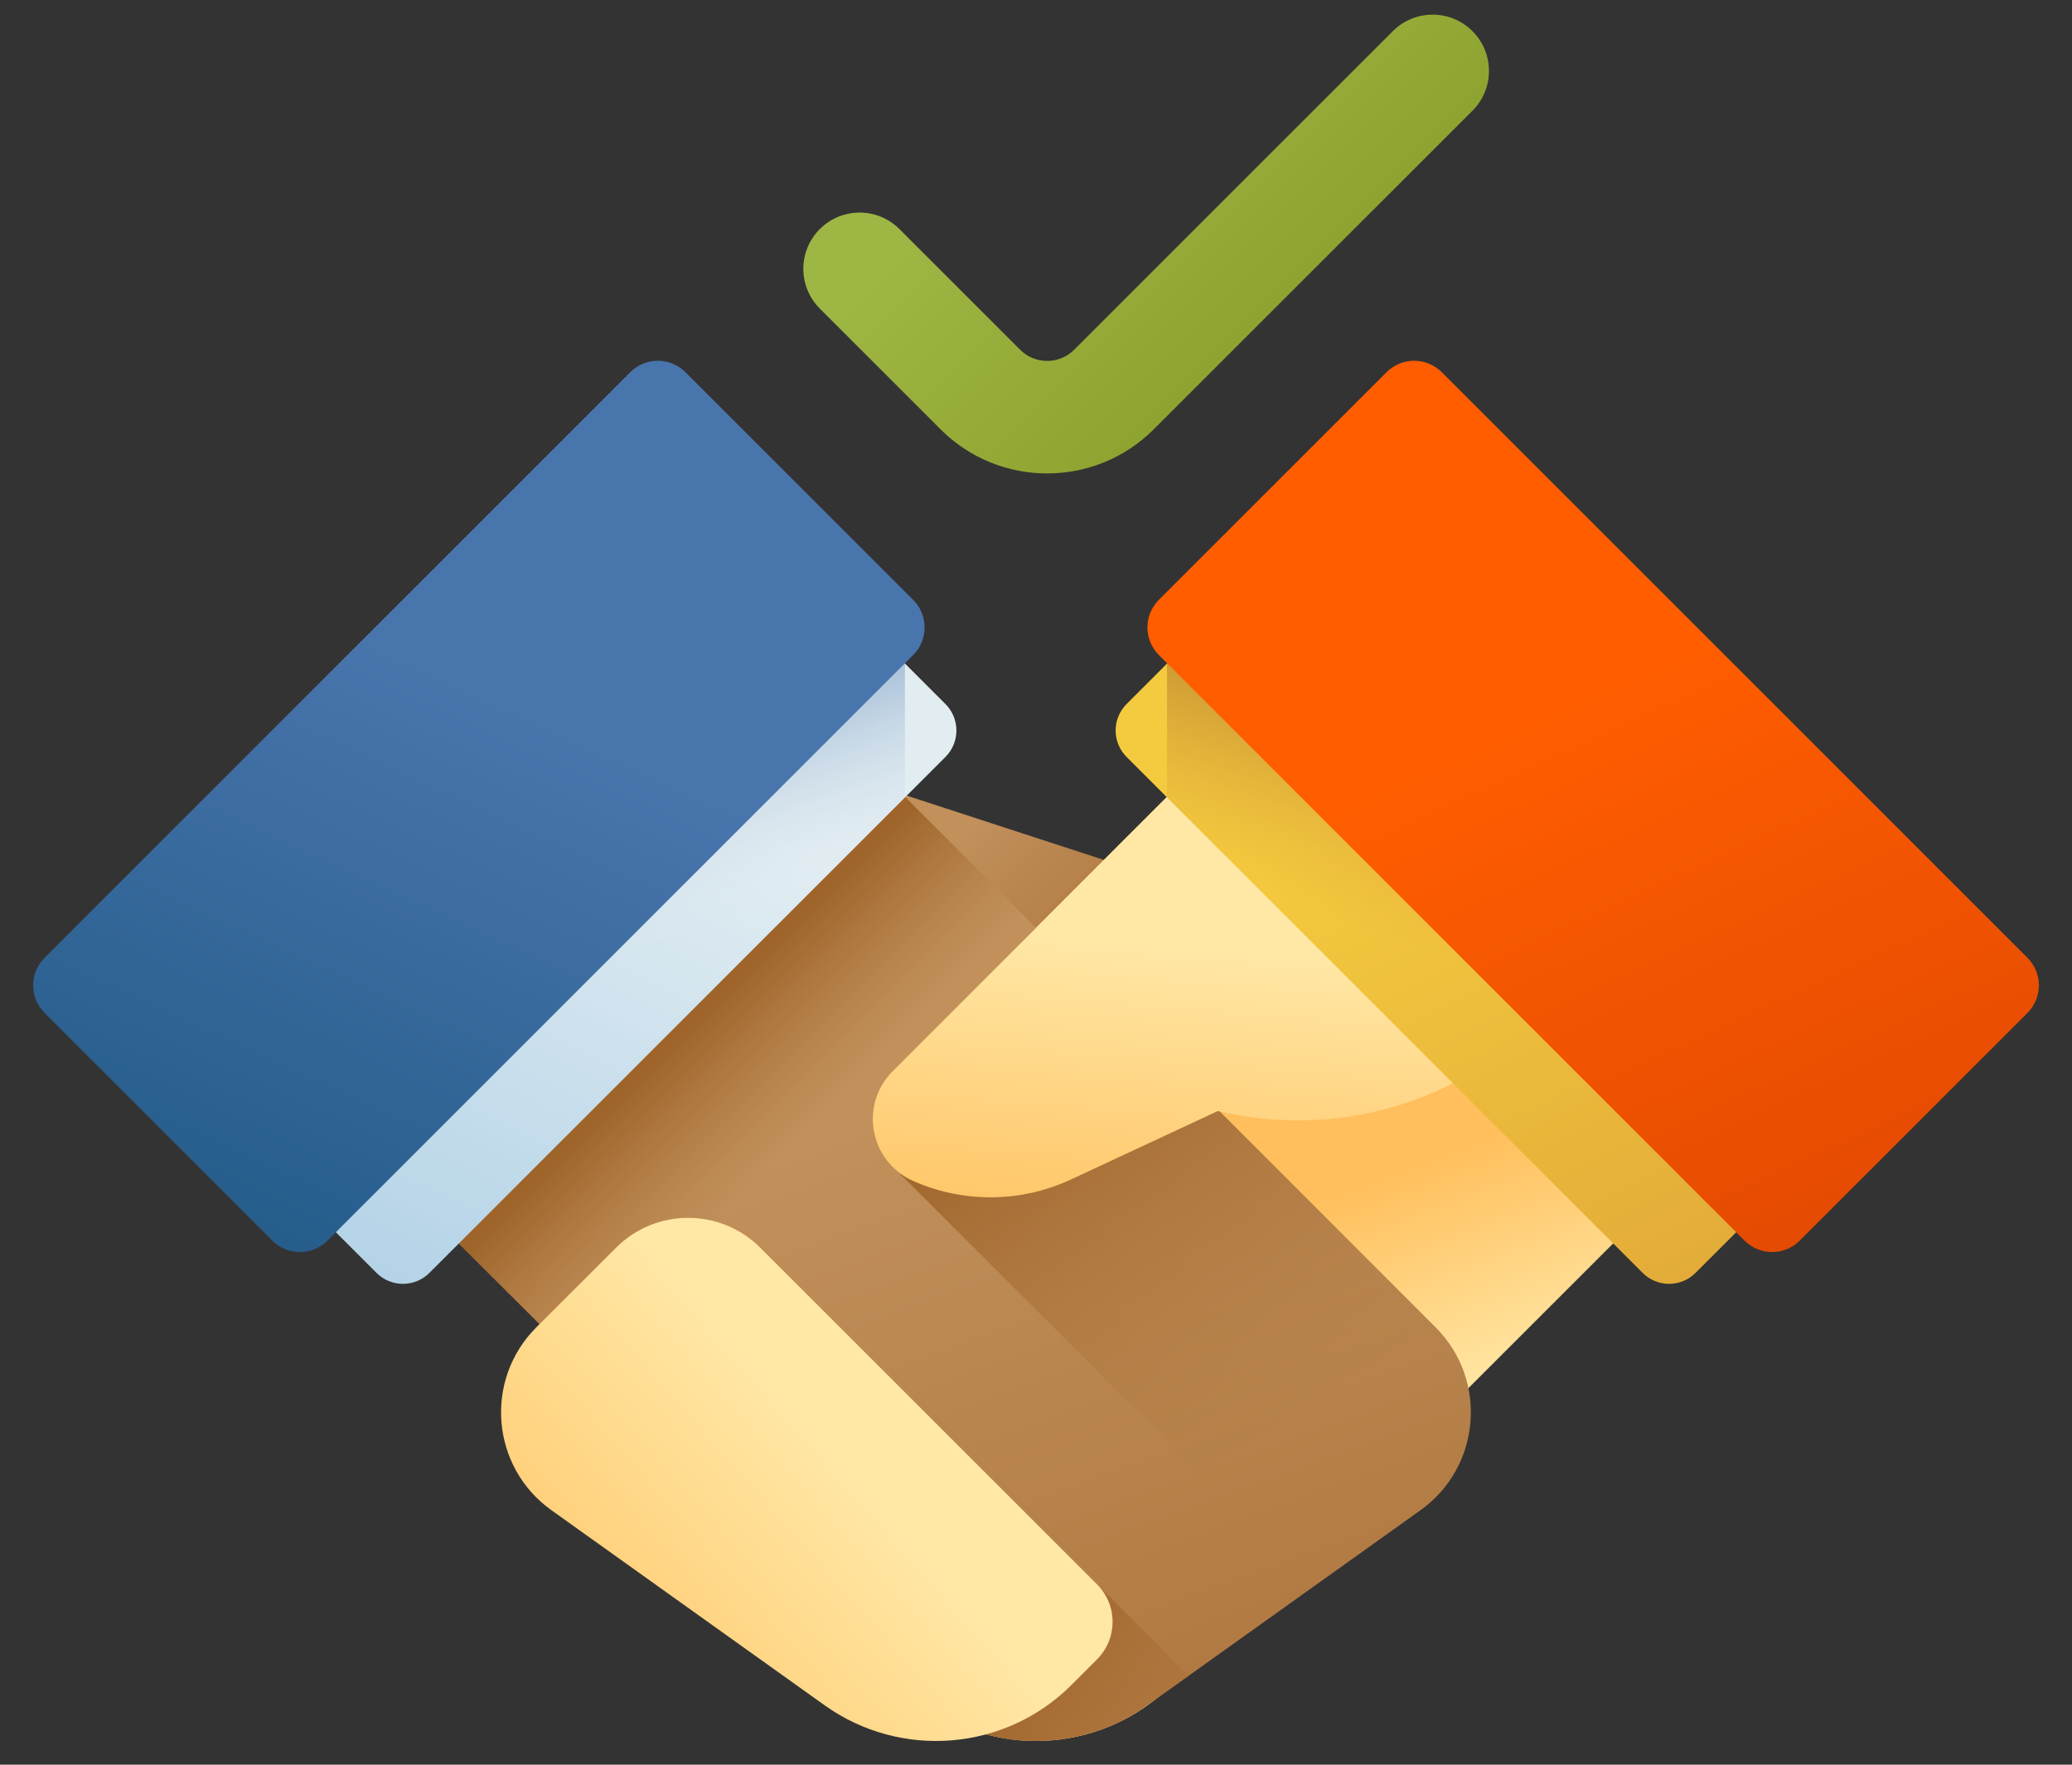 <svg width="54" height="46" viewBox="0 0 54 46" fill="none" xmlns="http://www.w3.org/2000/svg">
<rect x="0" y="0" width="54" height="46" fill="#333333" stroke="none"/>
<path d="M23.266 20.62L29.48 22.648L27.934 25.339L23.266 20.62Z" fill="url(#paint0_linear_322_6616)"/>
<path d="M16.585 34.6L33.626 17.558L45.261 29.194L39.178 35.276L31.199 43.255L30.535 43.919C28.809 45.645 26.087 45.871 24.1 44.452L16.98 39.367C15.404 38.242 15.215 35.97 16.585 34.6Z" fill="url(#paint1_linear_322_6616)"/>
<path d="M37.415 34.6L20.374 17.558L8.739 29.194L14.822 35.276L22.801 43.255L23.464 43.919C25.191 45.645 27.913 45.871 29.9 44.452L37.02 39.367C38.596 38.242 38.785 35.97 37.415 34.6Z" fill="url(#paint2_linear_322_6616)"/>
<path d="M21.501 41.955L15.418 35.873L27.053 24.238L20.374 17.558L8.739 29.194L14.822 35.276L22.801 43.255L23.068 43.522L21.501 41.955Z" fill="url(#paint3_linear_322_6616)"/>
<path d="M14.822 35.276L22.801 43.255L23.464 43.919C25.191 45.645 27.913 45.871 29.9 44.452L30.977 43.683L19.818 32.524C18.778 31.484 17.093 31.484 16.053 32.524L14.062 34.516L14.822 35.276Z" fill="url(#paint4_linear_322_6616)"/>
<path d="M19.817 32.524C18.778 31.484 17.092 31.484 16.053 32.524L13.977 34.6C12.607 35.97 12.795 38.242 14.372 39.367L21.492 44.452C23.479 45.871 26.201 45.645 27.927 43.919L28.59 43.255C29.131 42.715 29.131 41.838 28.59 41.297L19.817 32.524Z" fill="url(#paint5_linear_322_6616)"/>
<path d="M27 24.184L23.262 27.923C22.499 28.686 22.61 29.908 23.4 30.542L34.223 41.365L37.02 39.368C38.597 38.242 38.785 35.97 37.415 34.6L27 24.184Z" fill="url(#paint6_linear_322_6616)"/>
<path d="M31.74 28.961L31.778 28.97C34.791 29.677 37.956 28.776 40.145 26.587L41.375 25.307L33.627 17.558L23.262 27.923C22.388 28.797 22.661 30.276 23.79 30.78C25.104 31.366 26.608 31.353 27.912 30.745L31.74 28.961Z" fill="url(#paint7_linear_322_6616)"/>
<path d="M9.812 33.18L8.234 31.602C7.853 31.221 7.853 30.604 8.234 30.223L21.683 16.774C22.064 16.393 22.681 16.393 23.062 16.774L24.64 18.352C25.021 18.733 25.021 19.351 24.64 19.731L11.191 33.18C10.81 33.561 10.193 33.561 9.812 33.18Z" fill="url(#paint8_linear_322_6616)"/>
<path d="M23.584 17.297L23.061 16.774C22.68 16.393 22.063 16.393 21.682 16.774L8.233 30.223C7.852 30.604 7.852 31.221 8.233 31.602L9.811 33.18C10.192 33.561 10.809 33.561 11.19 33.18L23.584 20.786V17.297Z" fill="url(#paint9_linear_322_6616)"/>
<path d="M7.096 32.339L1.162 26.404C0.765 26.007 0.765 25.363 1.162 24.966L16.426 9.702C16.823 9.305 17.467 9.305 17.864 9.702L23.799 15.636C24.196 16.033 24.196 16.677 23.799 17.074L8.534 32.339C8.137 32.736 7.493 32.736 7.096 32.339Z" fill="url(#paint10_linear_322_6616)"/>
<path d="M44.189 33.18L45.767 31.602C46.148 31.221 46.148 30.604 45.767 30.223L32.318 16.774C31.937 16.393 31.32 16.393 30.939 16.774L29.361 18.352C28.98 18.733 28.98 19.351 29.361 19.731L42.81 33.18C43.19 33.561 43.808 33.561 44.189 33.18Z" fill="url(#paint11_linear_322_6616)"/>
<path d="M30.415 17.297L30.938 16.774C31.319 16.393 31.937 16.393 32.318 16.774L45.766 30.223C46.147 30.604 46.147 31.221 45.766 31.602L44.188 33.18C43.807 33.561 43.19 33.561 42.809 33.18L30.415 20.786V17.297Z" fill="url(#paint12_linear_322_6616)"/>
<path d="M46.904 32.339L52.839 26.404C53.236 26.007 53.236 25.363 52.839 24.966L37.575 9.702C37.177 9.305 36.533 9.305 36.136 9.702L30.202 15.636C29.805 16.033 29.805 16.677 30.202 17.074L45.466 32.339C45.863 32.736 46.507 32.736 46.904 32.339Z" fill="url(#paint13_linear_322_6616)"/>
<path d="M38.375 0.812C38.948 1.385 38.948 2.313 38.375 2.886L30.067 11.192C28.536 12.724 26.044 12.724 24.514 11.192L21.366 8.044C20.793 7.472 20.793 6.543 21.366 5.971C21.939 5.398 22.867 5.398 23.44 5.97L26.588 9.118C26.975 9.505 27.606 9.505 27.993 9.118L36.3 0.811C36.873 0.239 37.802 0.239 38.374 0.811L38.375 0.812Z" fill="url(#paint14_linear_322_6616)"/>
<defs>
<linearGradient id="paint0_linear_322_6616" x1="25.779" y1="21.065" x2="29.348" y2="24.636" gradientUnits="userSpaceOnUse">
<stop stop-color="#C1905B"/>
<stop offset="1" stop-color="#AF773F"/>
</linearGradient>
<linearGradient id="paint1_linear_322_6616" x1="32.482" y1="38.616" x2="30.289" y2="32.835" gradientUnits="userSpaceOnUse">
<stop stop-color="#FFE7A5"/>
<stop offset="1" stop-color="#FFBF5C"/>
</linearGradient>
<linearGradient id="paint2_linear_322_6616" x1="22.303" y1="29.339" x2="28.683" y2="46.883" gradientUnits="userSpaceOnUse">
<stop stop-color="#C1905B"/>
<stop offset="1" stop-color="#AF773F"/>
</linearGradient>
<linearGradient id="paint3_linear_322_6616" x1="20.856" y1="29.677" x2="17.96" y2="26.781" gradientUnits="userSpaceOnUse">
<stop stop-color="#AF773F" stop-opacity="0"/>
<stop offset="1" stop-color="#9E6429"/>
</linearGradient>
<linearGradient id="paint4_linear_322_6616" x1="32.618" y1="46.189" x2="26.836" y2="42.002" gradientUnits="userSpaceOnUse">
<stop stop-color="#AF773F" stop-opacity="0"/>
<stop offset="1" stop-color="#9E6429"/>
</linearGradient>
<linearGradient id="paint5_linear_322_6616" x1="22.036" y1="38.184" x2="13.064" y2="46.092" gradientUnits="userSpaceOnUse">
<stop stop-color="#FFE7A5"/>
<stop offset="1" stop-color="#FFBF5C"/>
</linearGradient>
<linearGradient id="paint6_linear_322_6616" x1="33.343" y1="37.087" x2="27.163" y2="27.617" gradientUnits="userSpaceOnUse">
<stop stop-color="#AF773F" stop-opacity="0"/>
<stop offset="1" stop-color="#9E6429"/>
</linearGradient>
<linearGradient id="paint7_linear_322_6616" x1="32.251" y1="24.847" x2="31.553" y2="33.421" gradientUnits="userSpaceOnUse">
<stop stop-color="#FFE7A5"/>
<stop offset="1" stop-color="#FFBF5C"/>
</linearGradient>
<linearGradient id="paint8_linear_322_6616" x1="18.433" y1="20.957" x2="8.796" y2="40.362" gradientUnits="userSpaceOnUse">
<stop stop-color="#E2EDF2"/>
<stop offset="1" stop-color="#9FC7E2"/>
</linearGradient>
<linearGradient id="paint9_linear_322_6616" x1="16.061" y1="25.038" x2="13.396" y2="17.374" gradientUnits="userSpaceOnUse">
<stop stop-color="#E2EDF2" stop-opacity="0"/>
<stop offset="1" stop-color="#4975AD"/>
</linearGradient>
<linearGradient id="paint10_linear_322_6616" x1="13.648" y1="18.485" x2="3.547" y2="40.415" gradientUnits="userSpaceOnUse">
<stop stop-color="#4975AD"/>
<stop offset="1" stop-color="#114F77"/>
</linearGradient>
<linearGradient id="paint11_linear_322_6616" x1="35.567" y1="20.957" x2="45.203" y2="40.362" gradientUnits="userSpaceOnUse">
<stop stop-color="#F4CA3E"/>
<stop offset="1" stop-color="#DB9E36"/>
</linearGradient>
<linearGradient id="paint12_linear_322_6616" x1="37.937" y1="25.038" x2="40.603" y2="17.375" gradientUnits="userSpaceOnUse">
<stop stop-color="#DB9E36" stop-opacity="0"/>
<stop offset="1" stop-color="#9E6429"/>
</linearGradient>
<linearGradient id="paint13_linear_322_6616" x1="40.351" y1="18.485" x2="50.453" y2="40.415" gradientUnits="userSpaceOnUse">
<stop stop-color="#FF5D00"/>
<stop offset="1" stop-color="#D54003"/>
</linearGradient>
<linearGradient id="paint14_linear_322_6616" x1="27.649" y1="2.208" x2="42.671" y2="17.23" gradientUnits="userSpaceOnUse">
<stop stop-color="#9EB644"/>
<stop offset="1" stop-color="#738611"/>
</linearGradient>
</defs>
</svg>
